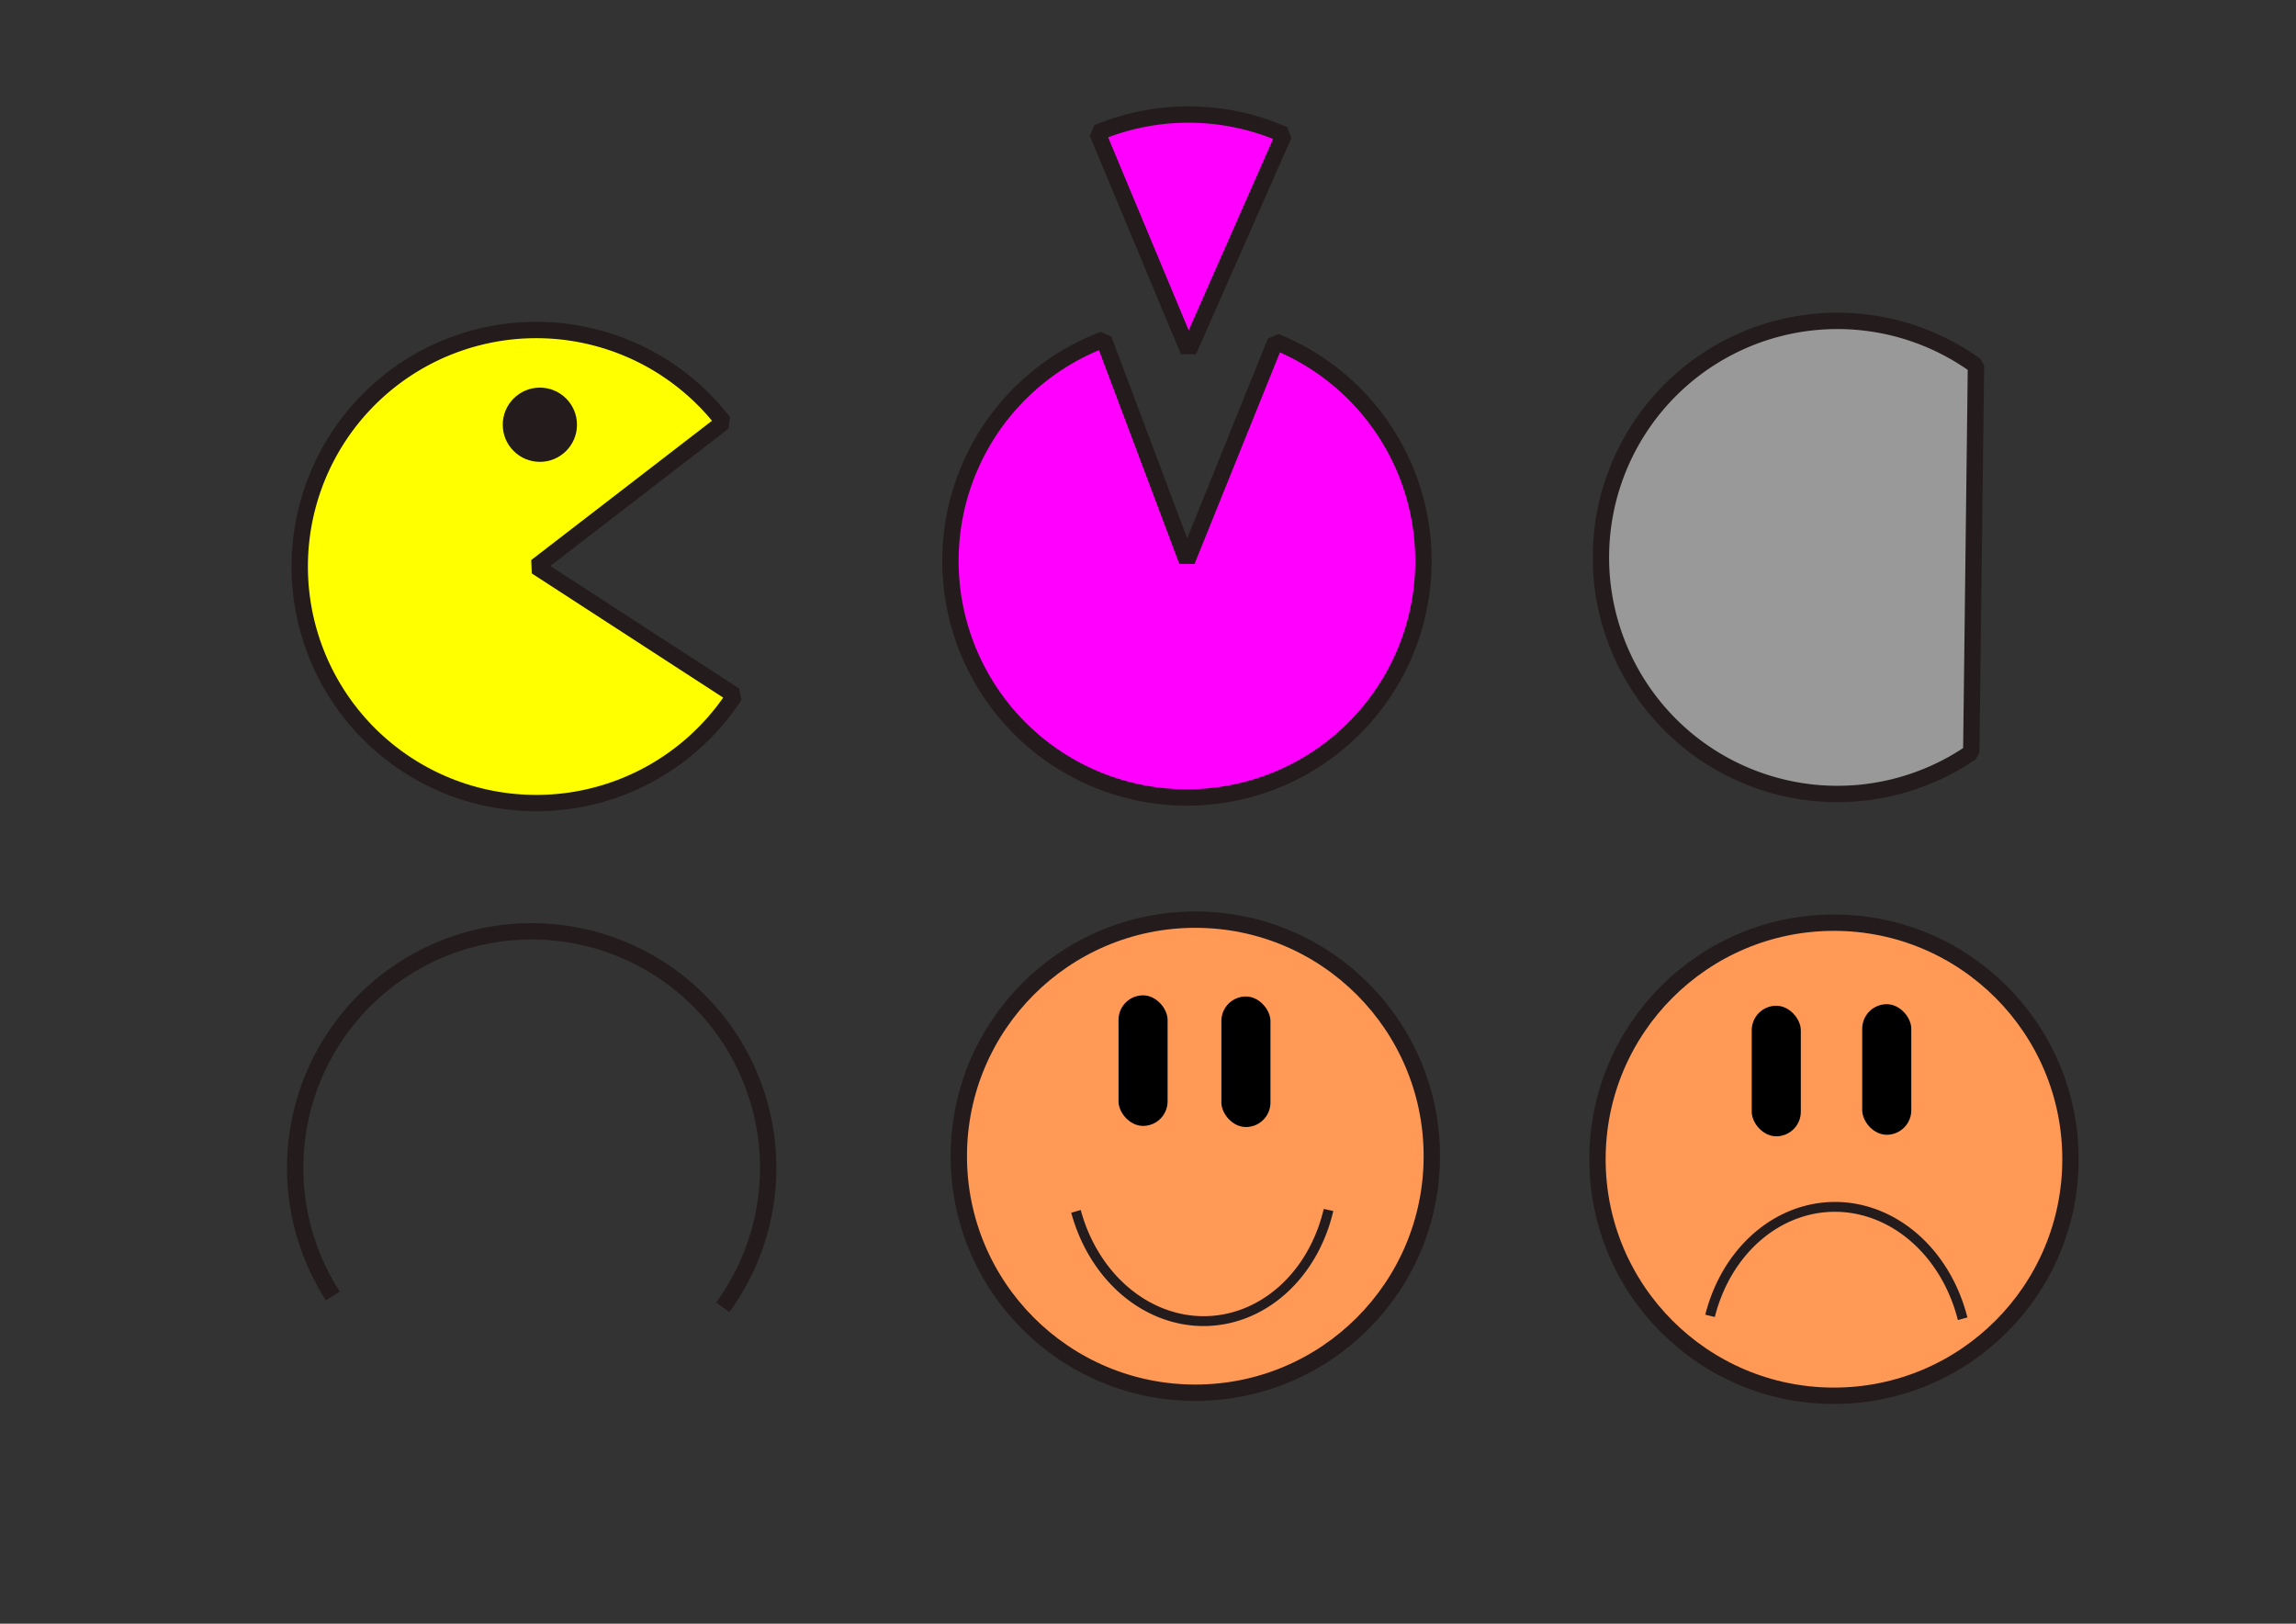 <?xml version="1.0" encoding="UTF-8" standalone="no"?>
<!-- Created with Inkscape (http://www.inkscape.org/) -->

<svg
   width="297mm"
   height="210mm"
   viewBox="0 0 297 210"
   version="1.1"
   id="svg1"
   inkscape:version="1.3.2 (1:1.3.2+202311252150+091e20ef0f)"
   sodipodi:docname="Reto4_Objetos_Circulares.svg"
   xmlns:inkscape="http://www.inkscape.org/namespaces/inkscape"
   xmlns:sodipodi="http://sodipodi.sourceforge.net/DTD/sodipodi-0.dtd"
   xmlns="http://www.w3.org/2000/svg"
   xmlns:svg="http://www.w3.org/2000/svg">
  <rect x="0" y="0" width="297" height="210" fill="#333333" stroke="none"/>
  <sodipodi:namedview
     id="namedview1"
     pagecolor="#ffffff"
     bordercolor="#000000"
     borderopacity="0.25"
     inkscape:showpageshadow="2"
     inkscape:pageopacity="0.0"
     inkscape:pagecheckerboard="0"
     inkscape:deskcolor="#d1d1d1"
     inkscape:document-units="mm"
     inkscape:zoom="0.48756441"
     inkscape:cx="598.89523"
     inkscape:cy="397.89615"
     inkscape:window-width="1162"
     inkscape:window-height="1016"
     inkscape:window-x="20"
     inkscape:window-y="20"
     inkscape:window-maximized="0"
     inkscape:current-layer="layer1" />
  <defs
     id="defs1" />
  <g
     inkscape:label="Capa 1"
     inkscape:groupmode="layer"
     id="layer1">
    <path
       style="fill:#ffff00;stroke:#241c1c;stroke-width:2.117;stroke-linejoin:bevel"
       id="path4"
       sodipodi:type="arc"
       sodipodi:cx="69.364456"
       sodipodi:cy="73.273331"
       sodipodi:rx="30.593704"
       sodipodi:ry="30.593704"
       sodipodi:start="0.57549393"
       sodipodi:end="5.6266724"
       sodipodi:arc-type="slice"
       d="M 95.03,89.924 A 30.594,30.594 0 0 1 61.278,102.779 30.594,30.594 0 0 1 38.796,74.512 30.594,30.594 0 0 1 58.917,44.519 30.594,30.594 0 0 1 93.599,54.6 L 69.364,73.273 Z" />
    <path
       style="fill:#999999;stroke:#241c1c;stroke-width:2.117;stroke-linejoin:bevel"
       id="circle5"
       sodipodi:type="arc"
       sodipodi:cx="237.68124"
       sodipodi:cy="72.094734"
       sodipodi:rx="30.593704"
       sodipodi:ry="30.593704"
       sodipodi:start="0.96926528"
       sodipodi:end="5.3382408"
       sodipodi:arc-type="chord"
       d="m 254.994,97.318 a 30.594,30.594 0 0 1 -40.394,-5.143 30.594,30.594 0 0 1 0.495,-40.717 30.594,30.594 0 0 1 40.507,-4.159 z"
       sodipodi:open="true" />
    <path
       style="fill:#ff00ff;stroke:#241c1c;stroke-width:2.117;stroke-linejoin:bevel"
       id="circle6"
       sodipodi:type="arc"
       sodipodi:cx="153.53874"
       sodipodi:cy="72.548363"
       sodipodi:rx="30.593704"
       sodipodi:ry="30.593704"
       sodipodi:start="5.0959798"
       sodipodi:end="4.352744"
       sodipodi:arc-type="slice"
       d="m 164.989,44.178 a 30.594,30.594 0 0 1 18.547,34.382 30.594,30.594 0 0 1 -30.364,24.58 30.594,30.594 0 0 1 -29.766,-25.3 30.594,30.594 0 0 1 19.365,-33.928 l 10.767,28.636 z" />
    <path
       style="fill:none;stroke:#241c1c;stroke-width:2.117;stroke-linejoin:bevel"
       id="circle7"
       sodipodi:type="arc"
       sodipodi:cx="68.775154"
       sodipodi:cy="151.0459"
       sodipodi:rx="30.593704"
       sodipodi:ry="30.593704"
       sodipodi:start="2.5693356"
       sodipodi:end="0.6304611"
       sodipodi:arc-type="arc"
       d="m 43.056,167.613 a 30.594,30.594 0 0 1 6.129,-40.066 30.594,30.594 0 0 1 40.515,1.179 30.594,30.594 0 0 1 3.788,40.355"
       sodipodi:open="true" />
    <circle
       style="fill:#ff9955;stroke:#241c1c;stroke-width:2.117;stroke-linejoin:bevel"
       id="circle8"
       cx="154.62"
       cy="149.534"
       r="30.594" />
    <circle
       style="fill:#ff9955;stroke:#241c1c;stroke-width:2.117;stroke-linejoin:bevel"
       id="circle9"
       cx="237.234"
       cy="149.927"
       r="30.594" />
    <circle
       style="fill:#241c1c;stroke:#241c1c;stroke-width:1.52;stroke-linejoin:bevel"
       id="path9"
       cx="69.835"
       cy="54.933"
       r="4.041" />
    <path
       style="fill:#ff00ff;stroke:#241c1c;stroke-width:2.117;stroke-linejoin:bevel"
       id="path10"
       sodipodi:type="arc"
       sodipodi:cx="153.73589"
       sodipodi:cy="45.406715"
       sodipodi:rx="30.593704"
       sodipodi:ry="30.593704"
       sodipodi:start="4.3169049"
       sodipodi:end="5.1277595"
       sodipodi:arc-type="slice"
       d="m 141.95,17.175 a 30.594,30.594 0 0 1 24.132,0.24 l -12.345,27.992 z" />
    <path
       style="fill:none;stroke:#241c1c;stroke-width:1.274;stroke-linejoin:bevel"
       id="path12"
       sodipodi:type="arc"
       sodipodi:cx="-140.74675"
       sodipodi:cy="-166.81371"
       sodipodi:rx="17.032352"
       sodipodi:ry="19.913311"
       sodipodi:start="3.5160237"
       sodipodi:end="6.0842108"
       sodipodi:arc-type="arc"
       d="m -156.599,-174.097 a 17.032,19.913 0 0 1 17.345,-12.554 17.032,19.913 0 0 1 15.204,15.901"
       sodipodi:open="true"
       transform="matrix(-0.994,0.108,-0.093,-0.996,0,0)" />
    <path
       style="fill:none;stroke:#241c1c;stroke-width:1.274;stroke-linejoin:bevel"
       id="path13"
       sodipodi:type="arc"
       sodipodi:cx="223.4756"
       sodipodi:cy="196.93042"
       sodipodi:rx="17.032352"
       sodipodi:ry="19.913311"
       sodipodi:start="3.5160237"
       sodipodi:end="6.0842108"
       sodipodi:arc-type="arc"
       d="m 207.623,189.647 a 17.032,19.913 0 0 1 17.345,-12.554 17.032,19.913 0 0 1 15.204,15.901"
       sodipodi:open="true"
       transform="matrix(0.996,-0.091,0.076,0.997,0,0)" />
    <rect
       style="fill:#000000;stroke:none;stroke-width:2.117;stroke-linejoin:bevel"
       id="rect13"
       width="6.349"
       height="16.886"
       x="144.685"
       y="128.732"
       ry="3.174" />
    <rect
       style="fill:#000000;stroke:none;stroke-width:2.117;stroke-linejoin:bevel"
       id="rect14"
       width="6.349"
       height="16.886"
       x="157.991"
       y="128.878"
       ry="3.174" />
    <rect
       style="fill:#000000;stroke:none;stroke-width:2.117;stroke-linejoin:bevel"
       id="rect15"
       width="6.349"
       height="16.886"
       x="226.596"
       y="130.076"
       ry="3.174" />
    <rect
       style="fill:#000000;stroke:none;stroke-width:2.117;stroke-linejoin:bevel"
       id="rect16"
       width="6.349"
       height="16.886"
       x="240.887"
       y="129.877"
       ry="3.174" />
  </g>
</svg>
